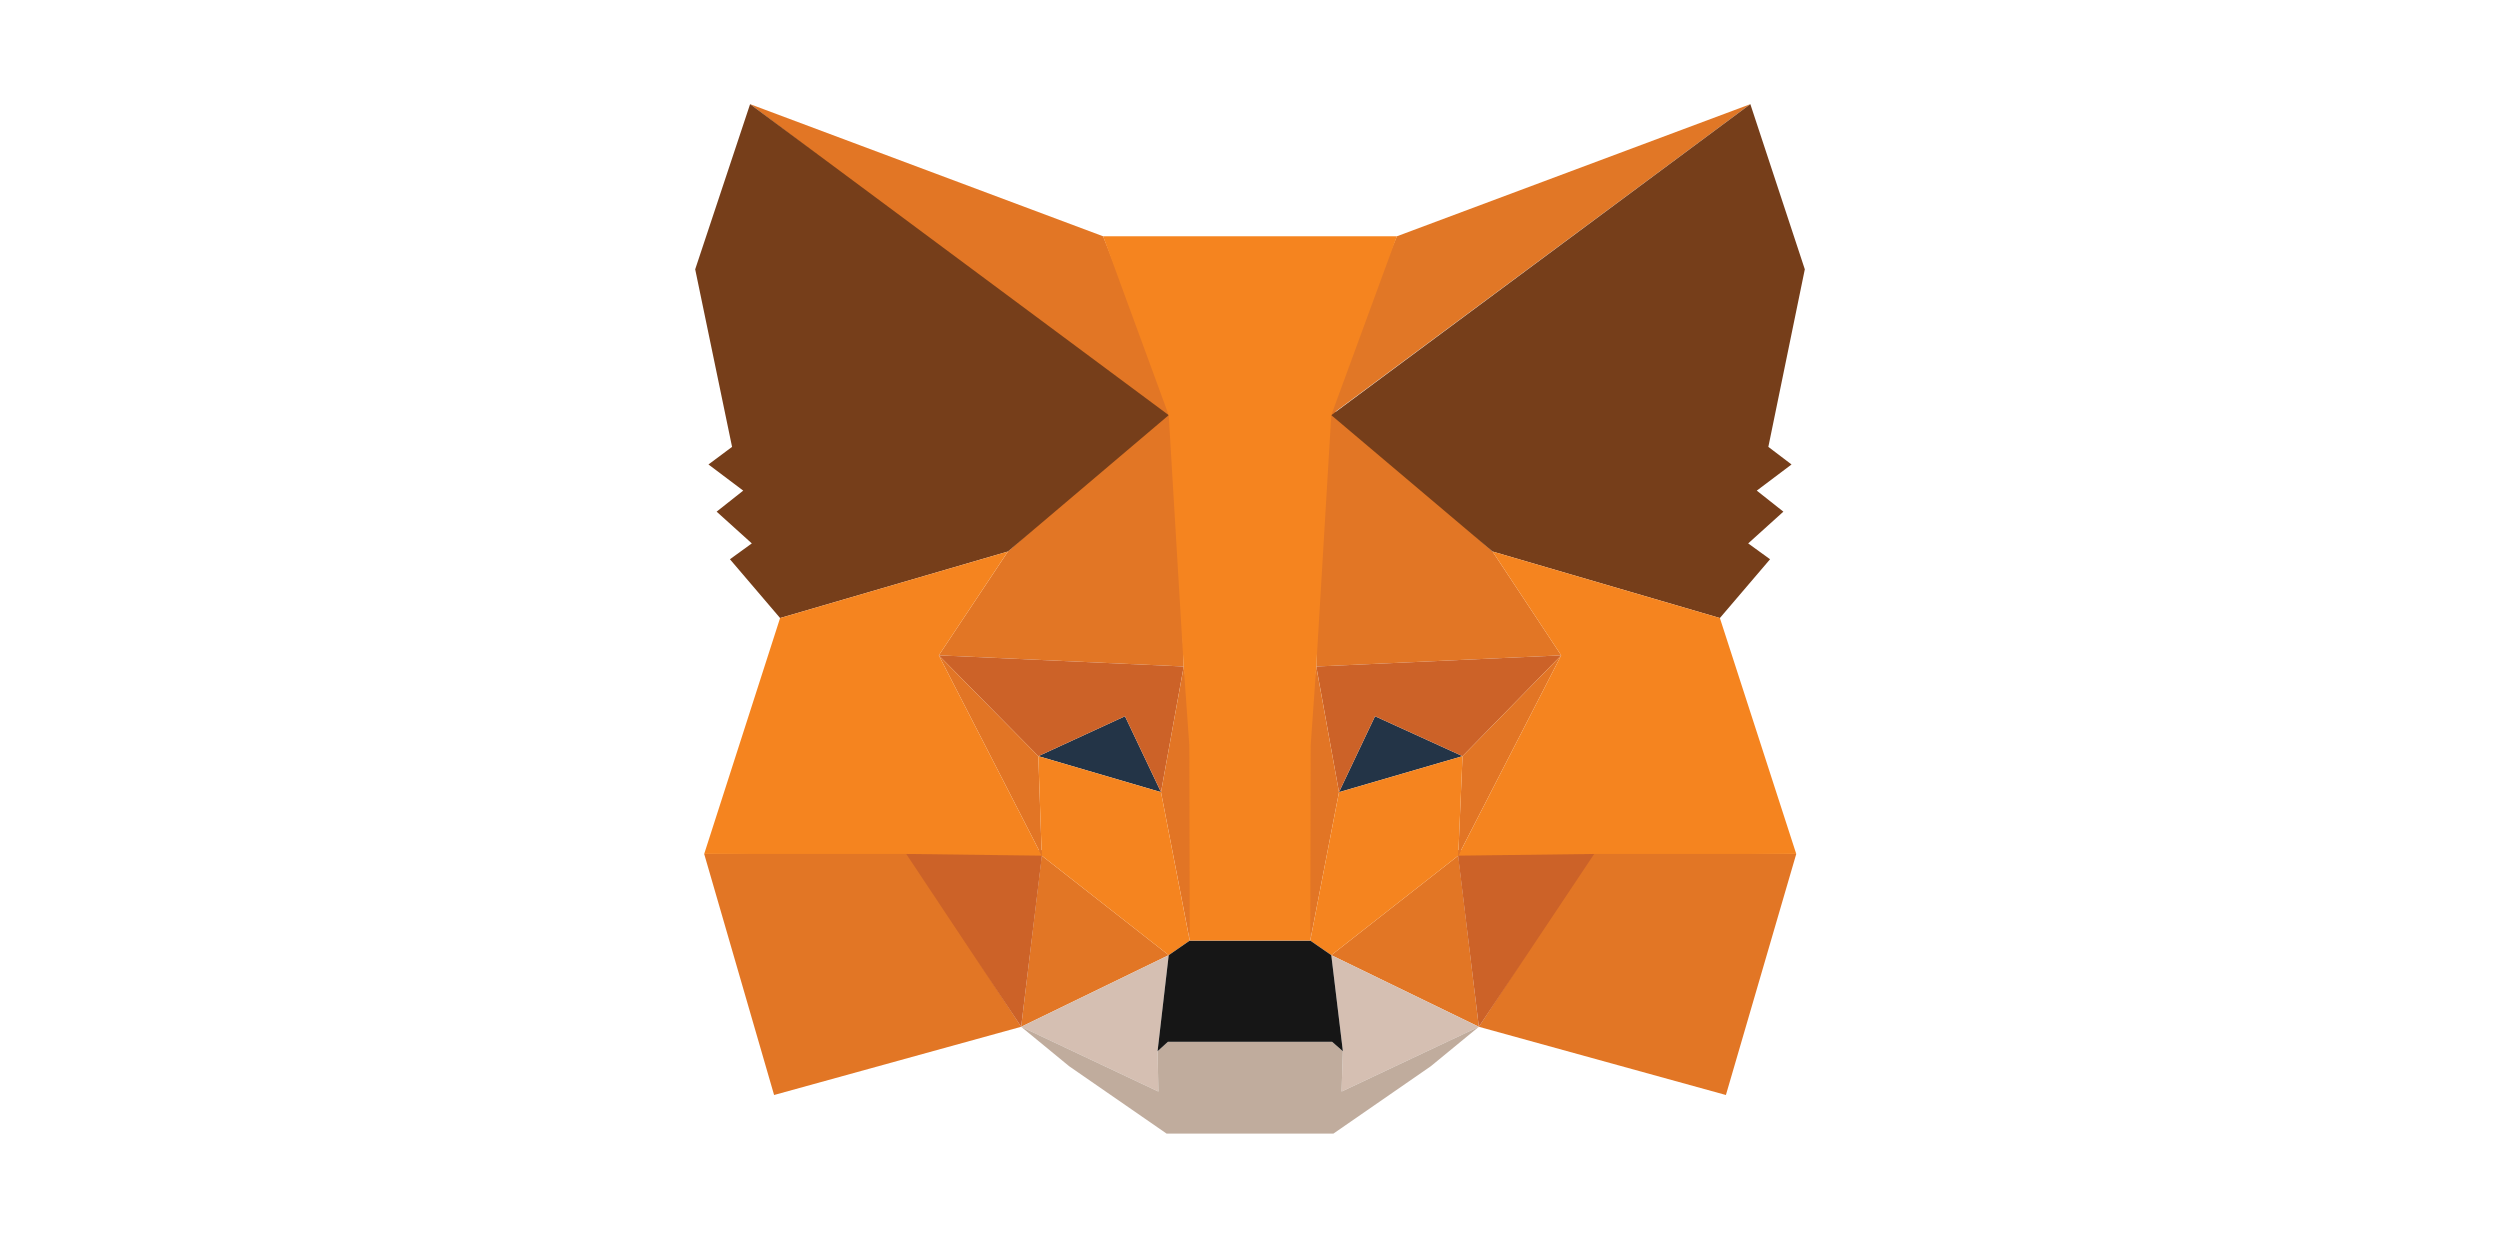 <svg viewBox="0 0 40 40" width="40px" height="20px" xmlns="http://www.w3.org/2000/svg">
  <path d="M36.011 3.333L22.121 13.628L24.701 7.561L36.011 3.333Z" fill="#E17726"></path>
  <path d="M4.003 3.333L17.756 13.724L15.299 7.561L4.003 3.333Z" fill="#E27625"></path>
  <path d="M31.015 27.202L27.323 32.857L35.229 35.04L37.48 27.326L31.015 27.202Z" fill="#E27625"></path>
  <path d="M2.534 27.326L4.771 35.04L12.677 32.857L8.999 27.202L2.534 27.326Z" fill="#E27625"></path>
  <path d="M12.252 17.65L10.042 20.971L17.879 21.328L17.605 12.887L12.252 17.65Z" fill="#E27625"></path>
  <path d="M27.762 17.649L22.313 12.79L22.121 21.328L29.958 20.971L27.762 17.649Z" fill="#E27625"></path>
  <path d="M12.677 32.857L17.399 30.565L13.336 27.381L12.677 32.857Z" fill="#E27625"></path>
  <path d="M22.601 30.565L27.323 32.857L26.664 27.381L22.601 30.565Z" fill="#E27625"></path>
  <path d="M27.323 32.858L22.601 30.565L22.971 33.64L22.93 34.93L27.323 32.858Z" fill="#D5BFB2"></path>
  <path d="M12.677 32.858L17.069 34.93L17.042 33.64L17.399 30.565L12.677 32.858Z" fill="#D5BFB2"></path>
  <path d="M17.152 25.349L13.226 24.197L15.999 22.92L17.152 25.349Z" fill="#233447"></path>
  <path d="M22.848 25.349L24.001 22.92L26.801 24.197L22.848 25.349Z" fill="#233447"></path>
  <path d="M12.677 32.857L13.364 27.202L8.999 27.326L12.677 32.857Z" fill="#CC6228"></path>
  <path d="M26.636 27.202L27.323 32.857L31.015 27.326L26.636 27.202Z" fill="#CC6228"></path>
  <path
    d="M29.958 20.971L22.121 21.328L22.848 25.349L24.001 22.92L26.801 24.197L29.958 20.971Z"
    fill="#CC6228"
  ></path>
  <path
    d="M13.226 24.197L15.999 22.92L17.152 25.349L17.879 21.328L10.042 20.971L13.226 24.197Z"
    fill="#CC6228"
  ></path>
  <path d="M10.042 20.971L13.336 27.381L13.226 24.197L10.042 20.971Z" fill="#E27525"></path>
  <path d="M26.801 24.197L26.664 27.381L29.958 20.971L26.801 24.197Z" fill="#E27525"></path>
  <path d="M17.879 21.328L17.152 25.349L18.072 30.099L18.264 23.84L17.879 21.328Z" fill="#E27525"></path>
  <path d="M22.12 21.328L21.75 23.826L21.928 30.099L22.848 25.349L22.12 21.328Z" fill="#E27525"></path>
  <path
    d="M22.848 25.35L21.928 30.099L22.601 30.565L26.664 27.381L26.801 24.197L22.848 25.35Z"
    fill="#F5841F"
  ></path>
  <path
    d="M13.226 24.197L13.336 27.381L17.399 30.565L18.071 30.099L17.152 25.35L13.226 24.197Z"
    fill="#F5841F"
  ></path>
  <path
    d="M22.93 34.93L22.971 33.64L22.628 33.338H17.371L17.042 33.64L17.069 34.93L12.677 32.857L14.214 34.12L17.33 36.275H22.67L25.785 34.12L27.323 32.857L22.93 34.93Z"
    fill="#C0AC9D"
  ></path>
  <path
    d="M22.601 30.565L21.928 30.099H18.072L17.399 30.565L17.042 33.64L17.372 33.338H22.628L22.972 33.64L22.601 30.565Z"
    fill="#161616"
  ></path>
  <path
    d="M36.587 14.3L37.754 8.618L36.011 3.333L22.601 13.285L27.762 17.649L35.036 19.777L36.642 17.896L35.942 17.389L37.068 16.373L36.217 15.7L37.329 14.863L36.587 14.3Z"
    fill="#763E1A"
  ></path>
  <path
    d="M2.246 8.618L3.426 14.3L2.671 14.863L3.783 15.7L2.932 16.373L4.058 17.389L3.358 17.896L4.963 19.777L12.252 17.649L17.399 13.285L4.003 3.333L2.246 8.618Z"
    fill="#763E1A"
  ></path>
  <path
    d="M35.036 19.777L27.762 17.649L29.958 20.971L26.664 27.381L31.015 27.326H37.48L35.036 19.777Z"
    fill="#F5841F"
  ></path>
  <path
    d="M12.252 17.649L4.963 19.777L2.534 27.326H8.999L13.336 27.381L10.042 20.971L12.252 17.649Z"
    fill="#F5841F"
  ></path>
  <path
    d="M22.12 21.328L22.601 13.284L24.701 7.561H15.299L17.399 13.284L17.879 21.328L18.058 23.853L18.071 30.098H21.928L21.942 23.853L22.12 21.328Z"
    fill="#F5841F"
  ></path>
</svg>